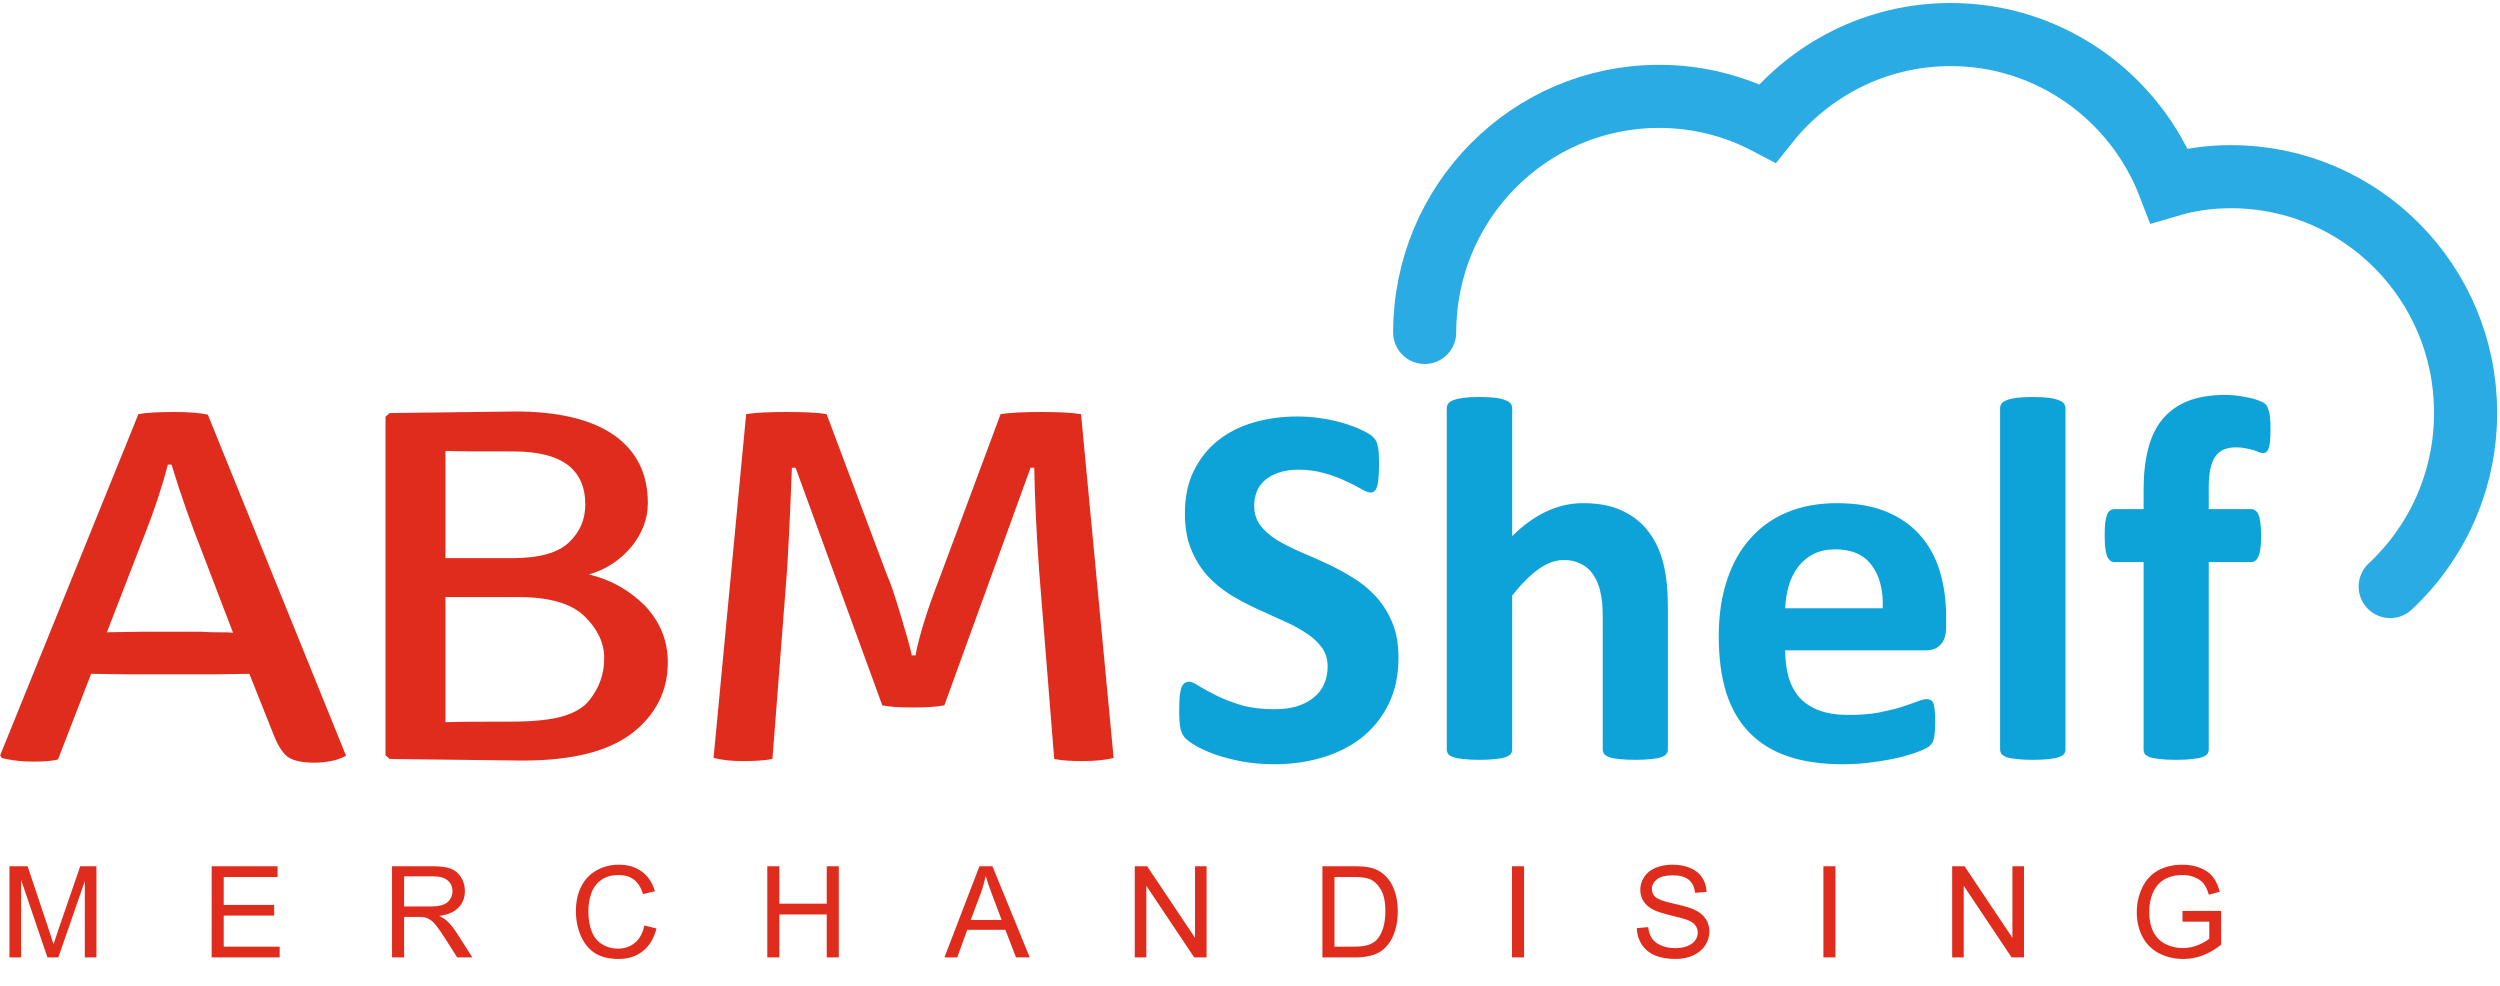 <svg width="654" height="258" viewBox="0 0 654 258" fill="none" xmlns="http://www.w3.org/2000/svg">
<path d="M291.325 198.275L282.798 108.332C280.185 107.92 276.747 107.782 272.346 107.782C267.945 107.782 264.507 107.92 261.757 108.332L245.941 150.828C242.778 158.942 240.577 165.818 239.477 171.457H238.515C238.239 169.807 237.277 166.506 235.764 161.418C234.251 156.467 233.151 152.891 232.188 150.828L216.235 108.332C213.897 107.92 210.459 107.782 205.783 107.782C201.245 107.782 197.669 107.92 195.194 108.332L186.667 198.275C188.867 198.825 191.343 199.1 194.368 199.1C197.394 199.1 199.87 198.962 202.07 198.55L205.921 148.765C206.058 146.29 206.608 137.488 207.158 122.36H208.121L230.813 184.522C232.876 184.935 235.489 185.072 238.79 185.072C242.09 185.072 244.841 184.935 247.041 184.522L269.596 122.36H270.558C270.696 130.062 271.108 138.863 271.796 148.765L275.784 198.55C277.847 198.962 280.323 199.1 283.211 199.1C286.511 199.1 289.124 198.825 291.325 198.275Z" fill="#E02C1C"/>
<path d="M45.564 107.782C41.576 107.782 38.413 107.92 36.212 108.332L0.043 197.587L0.456 198.275C3.069 198.962 5.819 199.237 8.57 199.237C11.32 199.237 13.521 199.1 15.171 198.687L23.835 176.27L33.599 176.408H55.466L65.231 176.27L71.694 192.499C72.795 195.249 74.032 197.037 75.27 198C76.645 198.962 78.983 199.513 82.146 199.513C85.309 199.513 88.198 198.962 90.535 197.725L54.366 108.47C52.578 108.057 49.69 107.782 45.564 107.782ZM56.429 165.406C54.366 165.406 53.128 165.268 52.991 165.268H36.487L27.961 165.406L37.863 139.826C40.201 133.912 42.264 127.861 43.914 121.535H44.877C47.215 129.236 49.965 137.075 53.128 145.052L60.967 165.543C60.142 165.406 58.629 165.406 56.429 165.406Z" fill="#E02C1C"/>
<path d="M154.072 150.278C158.748 148.903 162.324 146.427 165.212 142.989C167.963 139.551 169.475 135.837 169.475 131.574C169.475 124.01 166.587 118.097 160.811 113.971C155.035 109.845 146.371 107.645 134.819 107.645L101.95 108.057L100.85 109.02V197.587L101.95 198.55L136.744 198.962C149.534 198.962 159.023 196.624 165.35 191.811C171.538 186.997 174.701 180.809 174.701 173.245C174.701 167.744 172.776 162.793 168.788 158.529C164.662 154.404 159.849 151.653 154.072 150.278ZM116.665 117.959C120.241 118.097 126.155 118.097 134.406 118.097C146.921 118.097 153.11 122.772 153.11 131.987C153.11 135.838 151.735 139.138 148.846 141.889C145.958 144.639 141.007 146.014 133.994 146.014H116.528V117.959H116.665ZM154.21 183.147C152.835 184.935 150.634 186.31 147.609 187.272C144.583 188.235 139.907 188.785 133.306 188.785C126.842 188.785 121.204 188.785 116.528 188.923V156.191H135.644C143.62 156.191 149.397 157.842 152.835 161.142C156.273 164.443 158.061 168.156 158.061 172.145C158.061 176.27 156.823 179.846 154.21 183.147Z" fill="#E02C1C"/>
<path d="M365.845 172.023C365.845 176.639 364.985 180.69 363.265 184.176C361.545 187.661 359.214 190.58 356.272 192.934C353.329 195.242 349.89 196.985 345.952 198.162C342.014 199.338 337.805 199.927 333.324 199.927C330.291 199.927 327.462 199.678 324.837 199.18C322.257 198.682 319.971 198.094 317.98 197.415C315.988 196.691 314.313 195.944 312.956 195.174C311.643 194.405 310.692 193.726 310.104 193.137C309.516 192.549 309.086 191.712 308.814 190.625C308.588 189.494 308.475 187.887 308.475 185.805C308.475 184.402 308.52 183.225 308.61 182.274C308.701 181.324 308.837 180.555 309.018 179.966C309.244 179.378 309.516 178.97 309.832 178.744C310.195 178.472 310.602 178.337 311.055 178.337C311.688 178.337 312.571 178.721 313.702 179.491C314.879 180.215 316.373 181.03 318.183 181.935C319.994 182.84 322.144 183.678 324.633 184.447C327.168 185.171 330.087 185.533 333.391 185.533C335.564 185.533 337.51 185.284 339.23 184.787C340.95 184.243 342.399 183.497 343.575 182.546C344.798 181.596 345.725 180.419 346.359 179.016C346.993 177.612 347.31 176.051 347.31 174.331C347.31 172.339 346.766 170.642 345.68 169.239C344.594 167.791 343.168 166.523 341.403 165.437C339.683 164.305 337.714 163.264 335.496 162.314C333.278 161.318 330.993 160.277 328.639 159.191C326.285 158.104 324 156.882 321.782 155.524C319.564 154.121 317.572 152.469 315.807 150.568C314.087 148.622 312.684 146.336 311.598 143.711C310.511 141.086 309.968 137.94 309.968 134.274C309.968 130.064 310.738 126.376 312.277 123.207C313.861 119.994 315.965 117.346 318.591 115.264C321.261 113.136 324.384 111.552 327.96 110.511C331.581 109.47 335.406 108.95 339.434 108.95C341.516 108.95 343.598 109.108 345.68 109.425C347.762 109.742 349.709 110.172 351.519 110.715C353.329 111.258 354.936 111.869 356.339 112.548C357.743 113.227 358.67 113.793 359.123 114.245C359.576 114.698 359.87 115.083 360.006 115.399C360.187 115.716 360.323 116.146 360.413 116.689C360.549 117.187 360.639 117.844 360.685 118.658C360.73 119.428 360.753 120.401 360.753 121.578C360.753 122.89 360.707 123.999 360.617 124.905C360.571 125.81 360.458 126.557 360.277 127.145C360.141 127.733 359.915 128.163 359.598 128.435C359.327 128.707 358.942 128.842 358.444 128.842C357.946 128.842 357.154 128.526 356.068 127.892C354.982 127.258 353.646 126.579 352.062 125.855C350.478 125.086 348.645 124.407 346.563 123.818C344.481 123.185 342.195 122.868 339.706 122.868C337.759 122.868 336.062 123.117 334.614 123.615C333.165 124.067 331.943 124.723 330.947 125.583C329.997 126.398 329.273 127.394 328.775 128.571C328.322 129.748 328.096 130.992 328.096 132.305C328.096 134.251 328.616 135.949 329.657 137.397C330.744 138.8 332.169 140.067 333.935 141.199C335.745 142.285 337.782 143.326 340.045 144.322C342.308 145.273 344.616 146.291 346.97 147.377C349.324 148.464 351.632 149.708 353.895 151.111C356.158 152.469 358.173 154.121 359.938 156.068C361.703 157.969 363.129 160.232 364.215 162.857C365.301 165.437 365.845 168.492 365.845 172.023ZM436.318 196.057C436.318 196.509 436.182 196.917 435.911 197.279C435.639 197.596 435.186 197.867 434.553 198.094C433.919 198.32 433.036 198.478 431.905 198.569C430.819 198.705 429.461 198.773 427.831 198.773C426.157 198.773 424.753 198.705 423.622 198.569C422.536 198.478 421.676 198.32 421.042 198.094C420.408 197.867 419.956 197.596 419.684 197.279C419.412 196.917 419.277 196.509 419.277 196.057V161.499C419.277 158.557 419.05 156.249 418.598 154.574C418.19 152.899 417.579 151.473 416.765 150.297C415.95 149.075 414.886 148.147 413.574 147.513C412.306 146.834 410.813 146.495 409.093 146.495C406.92 146.495 404.725 147.287 402.507 148.871C400.289 150.455 397.981 152.763 395.582 155.796V196.057C395.582 196.509 395.446 196.917 395.174 197.279C394.903 197.596 394.428 197.867 393.749 198.094C393.115 198.32 392.255 198.478 391.169 198.569C390.082 198.705 388.702 198.773 387.027 198.773C385.353 198.773 383.972 198.705 382.886 198.569C381.799 198.478 380.917 198.32 380.238 198.094C379.604 197.867 379.152 197.596 378.88 197.279C378.608 196.917 378.473 196.509 378.473 196.057V106.777C378.473 106.324 378.608 105.917 378.88 105.555C379.152 105.193 379.604 104.899 380.238 104.672C380.917 104.401 381.799 104.197 382.886 104.061C383.972 103.925 385.353 103.858 387.027 103.858C388.702 103.858 390.082 103.925 391.169 104.061C392.255 104.197 393.115 104.401 393.749 104.672C394.428 104.899 394.903 105.193 395.174 105.555C395.446 105.917 395.582 106.324 395.582 106.777V140.248C398.524 137.352 401.511 135.202 404.544 133.799C407.622 132.35 410.813 131.626 414.117 131.626C418.236 131.626 421.698 132.305 424.504 133.663C427.356 135.021 429.642 136.876 431.362 139.23C433.127 141.584 434.394 144.345 435.164 147.513C435.933 150.636 436.318 154.438 436.318 158.919V196.057ZM509.1 164.011C509.1 166.093 508.624 167.632 507.674 168.628C506.769 169.624 505.501 170.122 503.872 170.122H467.006C467.006 172.702 467.3 175.055 467.888 177.182C468.522 179.265 469.495 181.052 470.808 182.546C472.166 183.994 473.886 185.103 475.968 185.873C478.095 186.642 480.63 187.027 483.572 187.027C486.559 187.027 489.184 186.823 491.447 186.416C493.711 185.963 495.657 185.488 497.286 184.99C498.961 184.447 500.341 183.972 501.428 183.564C502.514 183.112 503.397 182.886 504.076 182.886C504.483 182.886 504.822 182.976 505.094 183.157C505.366 183.293 505.592 183.564 505.773 183.972C505.954 184.379 506.067 184.968 506.112 185.737C506.203 186.461 506.248 187.389 506.248 188.521C506.248 189.516 506.226 190.376 506.18 191.101C506.135 191.78 506.067 192.368 505.977 192.866C505.886 193.364 505.75 193.794 505.569 194.156C505.388 194.473 505.139 194.79 504.822 195.106C504.551 195.423 503.759 195.853 502.446 196.396C501.134 196.939 499.459 197.483 497.422 198.026C495.385 198.524 493.054 198.954 490.429 199.316C487.804 199.723 484.998 199.927 482.01 199.927C476.624 199.927 471.894 199.248 467.82 197.89C463.792 196.532 460.42 194.473 457.704 191.712C454.989 188.951 452.952 185.465 451.594 181.256C450.281 177.047 449.625 172.113 449.625 166.455C449.625 161.069 450.327 156.226 451.73 151.926C453.133 147.581 455.17 143.915 457.84 140.927C460.511 137.895 463.747 135.586 467.549 134.002C471.396 132.418 475.719 131.626 480.517 131.626C485.586 131.626 489.908 132.373 493.484 133.866C497.105 135.36 500.07 137.442 502.378 140.113C504.687 142.738 506.384 145.861 507.47 149.482C508.557 153.103 509.1 157.041 509.1 161.295V164.011ZM492.534 159.123C492.669 154.325 491.696 150.568 489.614 147.853C487.577 145.092 484.409 143.711 480.109 143.711C477.937 143.711 476.036 144.118 474.406 144.933C472.822 145.748 471.487 146.857 470.4 148.26C469.359 149.618 468.545 151.247 467.956 153.148C467.413 155.004 467.096 156.995 467.006 159.123H492.534ZM540.331 196.057C540.331 196.509 540.195 196.917 539.923 197.279C539.652 197.596 539.176 197.867 538.498 198.094C537.864 198.32 537.004 198.478 535.918 198.569C534.831 198.705 533.451 198.773 531.776 198.773C530.101 198.773 528.721 198.705 527.635 198.569C526.548 198.478 525.666 198.32 524.987 198.094C524.353 197.867 523.9 197.596 523.629 197.279C523.357 196.917 523.222 196.509 523.222 196.057V106.777C523.222 106.324 523.357 105.917 523.629 105.555C523.9 105.193 524.353 104.899 524.987 104.672C525.666 104.401 526.548 104.197 527.635 104.061C528.721 103.925 530.101 103.858 531.776 103.858C533.451 103.858 534.831 103.925 535.918 104.061C537.004 104.197 537.864 104.401 538.498 104.672C539.176 104.899 539.652 105.193 539.923 105.555C540.195 105.917 540.331 106.324 540.331 106.777V196.057ZM593.966 112.412C593.966 113.725 593.921 114.788 593.831 115.603C593.74 116.373 593.604 116.984 593.423 117.436C593.242 117.844 593.039 118.138 592.812 118.319C592.586 118.455 592.337 118.523 592.065 118.523C591.749 118.523 591.387 118.455 590.979 118.319C590.617 118.138 590.142 117.957 589.553 117.776C589.01 117.595 588.354 117.436 587.585 117.3C586.815 117.119 585.91 117.029 584.869 117.029C583.647 117.029 582.583 117.233 581.678 117.64C580.818 118.002 580.094 118.613 579.505 119.473C578.917 120.288 578.487 121.374 578.215 122.732C577.944 124.045 577.808 125.674 577.808 127.62V133.188H588.874C589.282 133.188 589.644 133.301 589.961 133.527C590.323 133.753 590.617 134.138 590.843 134.681C591.07 135.179 591.228 135.881 591.319 136.786C591.454 137.691 591.522 138.8 591.522 140.113C591.522 142.602 591.296 144.39 590.843 145.476C590.391 146.517 589.734 147.038 588.874 147.038H577.808V196.057C577.808 196.509 577.672 196.917 577.4 197.279C577.129 197.596 576.676 197.867 576.043 198.094C575.409 198.32 574.526 198.478 573.395 198.569C572.263 198.705 570.883 198.773 569.253 198.773C567.624 198.773 566.243 198.705 565.112 198.569C564.025 198.478 563.143 198.32 562.464 198.094C561.83 197.867 561.378 197.596 561.106 197.279C560.88 196.917 560.767 196.509 560.767 196.057V147.038H553.163C552.303 147.038 551.646 146.517 551.194 145.476C550.786 144.39 550.583 142.602 550.583 140.113C550.583 138.8 550.628 137.691 550.718 136.786C550.854 135.881 551.013 135.179 551.194 134.681C551.42 134.138 551.692 133.753 552.008 133.527C552.37 133.301 552.778 133.188 553.23 133.188H560.767V128.096C560.767 123.977 561.174 120.378 561.989 117.3C562.803 114.177 564.071 111.597 565.791 109.561C567.556 107.479 569.774 105.917 572.444 104.876C575.16 103.835 578.351 103.314 582.017 103.314C583.782 103.314 585.457 103.473 587.041 103.79C588.626 104.061 589.87 104.378 590.775 104.74C591.681 105.057 592.292 105.374 592.609 105.691C592.925 105.962 593.174 106.392 593.355 106.981C593.582 107.524 593.74 108.248 593.831 109.153C593.921 110.013 593.966 111.1 593.966 112.412Z" fill="#0EA3D8"/>
<path d="M625.27 153.441C637.411 142.107 645 125.935 645 107.98C645 73.853 617.555 46.221 583.659 46.221C577.968 46.221 572.656 46.985 567.47 48.513C558.617 25.464 536.357 9.038 510.303 9.038C490.952 9.038 473.625 18.079 462.369 32.213C453.895 27.756 444.283 25.21 434.038 25.21C400.143 25.21 372.697 52.842 372.697 86.969" stroke="#2AABE3" stroke-width="16.503" stroke-miterlimit="10" stroke-linecap="round"/>
<path d="M2.472 250.458V226.612H7.222L12.866 243.496C13.387 245.068 13.767 246.245 14.005 247.025C14.276 246.158 14.699 244.884 15.274 243.203L20.983 226.612H25.229V250.458H22.187V230.499L15.258 250.458H12.411L5.514 230.158V250.458H2.472ZM55.37 250.458V226.612H72.612V229.426H58.525V236.729H71.717V239.527H58.525V247.643H73.165V250.458H55.37ZM102.557 250.458V226.612H113.13C115.256 226.612 116.871 226.828 117.977 227.262C119.084 227.685 119.967 228.439 120.629 229.523C121.29 230.608 121.621 231.806 121.621 233.118C121.621 234.81 121.073 236.236 119.978 237.396C118.883 238.556 117.191 239.294 114.903 239.608C115.738 240.009 116.373 240.405 116.806 240.796C117.728 241.641 118.601 242.699 119.425 243.967L123.573 250.458H119.604L116.448 245.496C115.527 244.065 114.768 242.97 114.171 242.211C113.575 241.452 113.038 240.92 112.561 240.617C112.095 240.313 111.617 240.101 111.129 239.982C110.772 239.906 110.186 239.868 109.373 239.868H105.713V250.458H102.557ZM105.713 237.136H112.496C113.938 237.136 115.066 236.989 115.879 236.696C116.692 236.393 117.311 235.916 117.733 235.265C118.156 234.604 118.368 233.888 118.368 233.118C118.368 231.99 117.956 231.063 117.132 230.336C116.318 229.61 115.028 229.247 113.26 229.247H105.713V237.136ZM168.581 242.097L171.737 242.894C171.075 245.486 169.882 247.465 168.158 248.831C166.445 250.186 164.346 250.864 161.863 250.864C159.293 250.864 157.2 250.344 155.584 249.303C153.98 248.251 152.754 246.733 151.908 244.748C151.073 242.764 150.656 240.633 150.656 238.356C150.656 235.872 151.128 233.709 152.071 231.865C153.025 230.011 154.375 228.607 156.121 227.653C157.878 226.687 159.808 226.205 161.912 226.205C164.298 226.205 166.304 226.812 167.93 228.027C169.557 229.241 170.69 230.949 171.33 233.15L168.223 233.882C167.67 232.147 166.868 230.884 165.816 230.092C164.764 229.301 163.441 228.905 161.847 228.905C160.014 228.905 158.48 229.344 157.244 230.223C156.018 231.101 155.156 232.283 154.657 233.769C154.158 235.243 153.909 236.767 153.909 238.339C153.909 240.367 154.202 242.14 154.787 243.658C155.384 245.166 156.306 246.293 157.553 247.042C158.8 247.79 160.15 248.164 161.603 248.164C163.37 248.164 164.867 247.654 166.092 246.635C167.318 245.616 168.147 244.103 168.581 242.097ZM200.723 250.458V226.612H203.878V236.404H216.273V226.612H219.429V250.458H216.273V239.218H203.878V250.458H200.723ZM247.065 250.458L256.222 226.612H259.622L269.382 250.458H265.787L263.005 243.235H253.034L250.415 250.458H247.065ZM253.945 240.665H262.029L259.541 234.061C258.781 232.055 258.218 230.407 257.849 229.117C257.545 230.646 257.117 232.164 256.564 233.671L253.945 240.665ZM296.855 250.458V226.612H300.092L312.617 245.334V226.612H315.642V250.458H312.405L299.88 231.719V250.458H296.855ZM345.946 250.458V226.612H354.16C356.014 226.612 357.429 226.725 358.405 226.953C359.772 227.268 360.938 227.837 361.903 228.661C363.161 229.724 364.099 231.085 364.717 232.744C365.346 234.392 365.66 236.279 365.66 238.404C365.66 240.215 365.449 241.82 365.026 243.219C364.603 244.618 364.061 245.778 363.399 246.7C362.738 247.611 362.011 248.332 361.219 248.863C360.439 249.384 359.49 249.78 358.373 250.051C357.267 250.322 355.993 250.458 354.55 250.458H345.946ZM349.101 247.643H354.193C355.765 247.643 356.996 247.497 357.885 247.204C358.785 246.912 359.501 246.499 360.032 245.968C360.78 245.22 361.36 244.217 361.773 242.959C362.195 241.69 362.407 240.156 362.407 238.356C362.407 235.861 361.995 233.948 361.171 232.614C360.357 231.269 359.365 230.369 358.194 229.914C357.348 229.588 355.987 229.426 354.111 229.426H349.101V247.643ZM395.541 250.458V226.612H398.696V250.458H395.541ZM428.187 242.796L431.163 242.536C431.304 243.729 431.63 244.71 432.139 245.48C432.66 246.239 433.462 246.857 434.547 247.334C435.631 247.801 436.851 248.034 438.207 248.034C439.41 248.034 440.473 247.855 441.395 247.497C442.316 247.139 443 246.651 443.444 246.033C443.9 245.404 444.127 244.721 444.127 243.984C444.127 243.235 443.91 242.585 443.477 242.032C443.043 241.468 442.327 240.996 441.33 240.617C440.69 240.367 439.275 239.982 437.084 239.462C434.894 238.93 433.359 238.432 432.481 237.965C431.342 237.369 430.491 236.631 429.927 235.753C429.374 234.864 429.098 233.872 429.098 232.776C429.098 231.573 429.439 230.45 430.122 229.409C430.805 228.357 431.803 227.56 433.115 227.018C434.427 226.476 435.886 226.205 437.491 226.205C439.258 226.205 440.815 226.492 442.159 227.067C443.515 227.631 444.556 228.466 445.282 229.572C446.009 230.678 446.399 231.931 446.453 233.329L443.428 233.557C443.265 232.05 442.712 230.911 441.769 230.141C440.836 229.371 439.454 228.986 437.621 228.986C435.712 228.986 434.319 229.339 433.441 230.044C432.573 230.738 432.139 231.578 432.139 232.565C432.139 233.422 432.448 234.126 433.066 234.679C433.674 235.233 435.257 235.802 437.816 236.387C440.386 236.962 442.148 237.466 443.103 237.9C444.491 238.54 445.515 239.353 446.177 240.34C446.838 241.316 447.169 242.444 447.169 243.723C447.169 244.992 446.806 246.19 446.079 247.318C445.353 248.435 444.306 249.308 442.94 249.937C441.584 250.555 440.055 250.864 438.353 250.864C436.195 250.864 434.384 250.55 432.92 249.921C431.467 249.292 430.323 248.348 429.488 247.09C428.664 245.822 428.23 244.39 428.187 242.796ZM477.001 250.458V226.612H480.157V250.458H477.001ZM510.688 250.458V226.612H513.925L526.45 245.334V226.612H529.475V250.458H526.238L513.713 231.719V250.458H510.688ZM570.937 241.105V238.307L581.038 238.291V247.139C579.488 248.375 577.888 249.308 576.24 249.937C574.592 250.555 572.9 250.864 571.165 250.864C568.823 250.864 566.692 250.365 564.772 249.368C562.864 248.359 561.422 246.906 560.446 245.008C559.47 243.111 558.982 240.991 558.982 238.648C558.982 236.328 559.464 234.164 560.429 232.158C561.405 230.141 562.804 228.645 564.626 227.669C566.448 226.693 568.546 226.205 570.921 226.205C572.645 226.205 574.201 226.487 575.589 227.051C576.988 227.604 578.083 228.379 578.875 229.377C579.667 230.374 580.269 231.676 580.681 233.281L577.834 234.061C577.476 232.847 577.032 231.893 576.5 231.199C575.969 230.505 575.21 229.951 574.223 229.539C573.236 229.117 572.141 228.905 570.937 228.905C569.495 228.905 568.248 229.127 567.196 229.572C566.144 230.006 565.293 230.58 564.642 231.296C564.003 232.012 563.504 232.798 563.146 233.655C562.539 235.13 562.235 236.729 562.235 238.453C562.235 240.579 562.598 242.357 563.325 243.788C564.062 245.22 565.13 246.283 566.529 246.977C567.928 247.671 569.414 248.018 570.986 248.018C572.352 248.018 573.686 247.757 574.987 247.237C576.289 246.705 577.276 246.142 577.948 245.545V241.105H570.937Z" fill="#E02C1C"/>
</svg>
